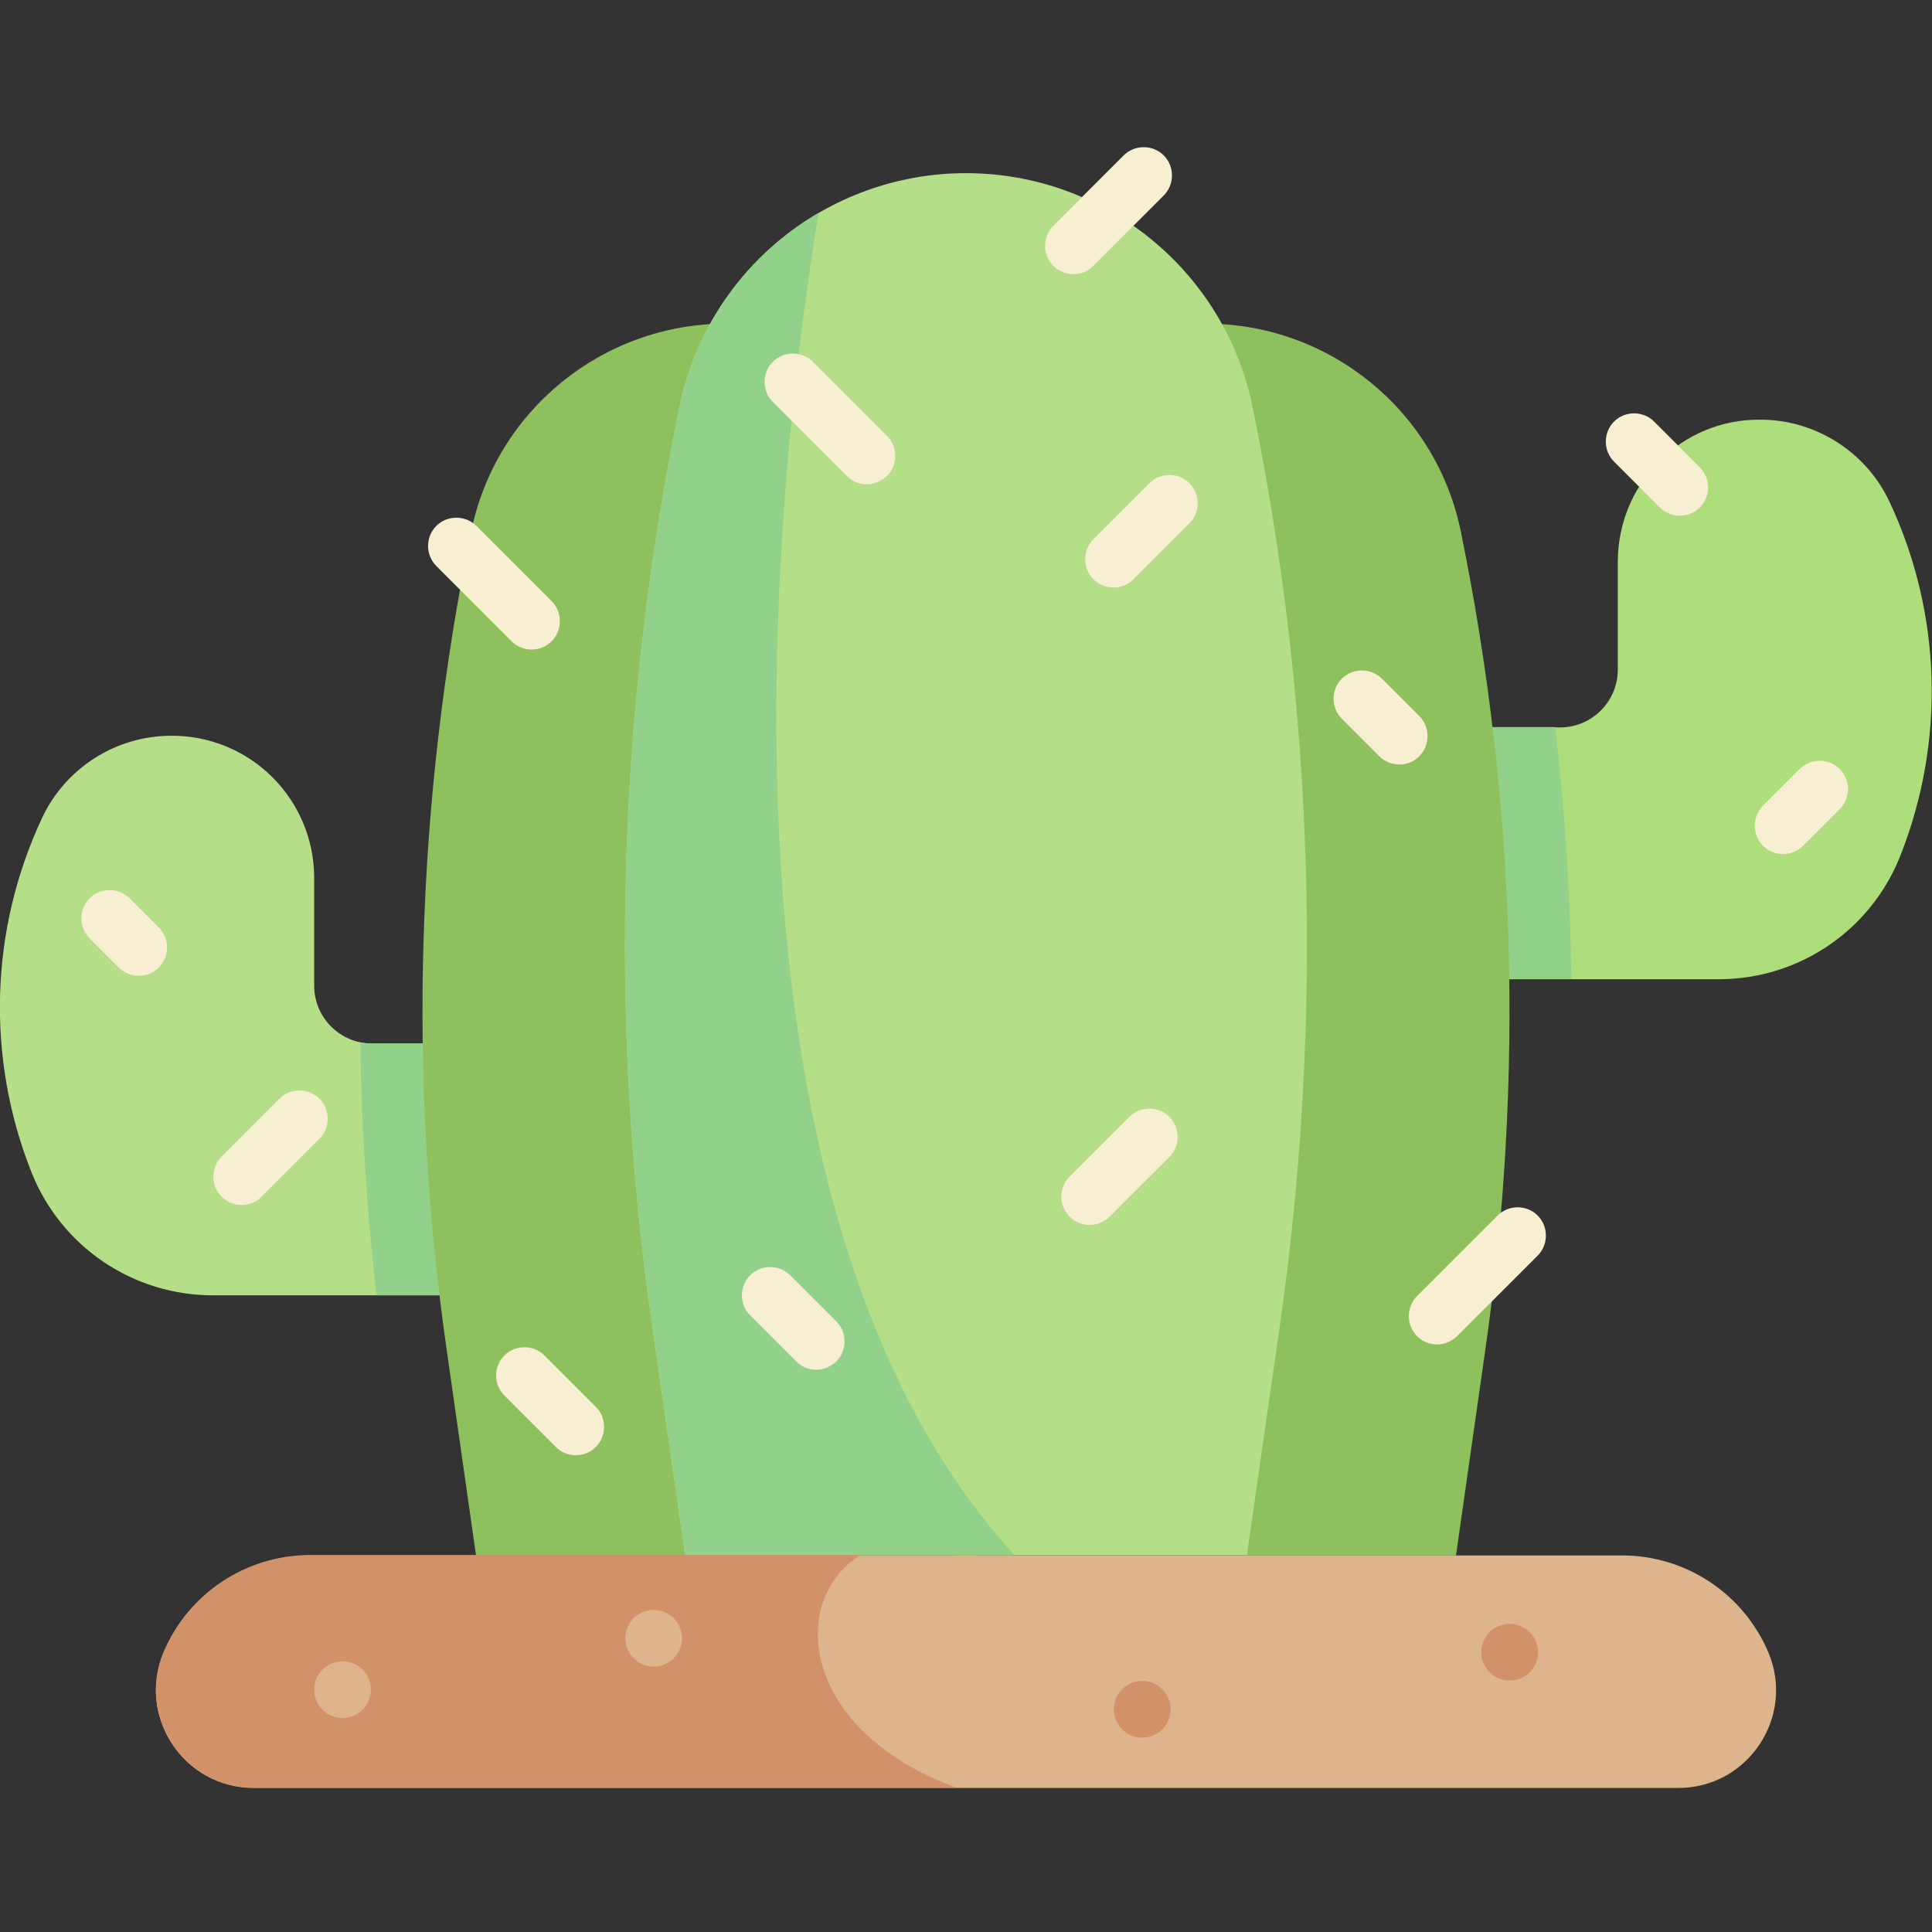 <?xml version="1.0" encoding="utf-8"?>
<!-- Generator: Adobe Illustrator 22.1.0, SVG Export Plug-In . SVG Version: 6.00 Build 0)  -->
<svg version="1.1" id="Calque_1" xmlns="http://www.w3.org/2000/svg" xmlns:xlink="http://www.w3.org/1999/xlink" x="0px" y="0px"
	 viewBox="0 0 511 511" style="enable-background:new 0 0 511 511;" xml:space="preserve">
<rect x="0" y="0" width="511" height="511" fill="#333333" stroke="none"/>
<style type="text/css">
	.st0{fill:#AEDE7B;}
	.st1{fill:#B4DE87;}
	.st2{fill:#92D18A;}
	.st3{fill:#8EC15D;}
	.st4{fill:#DEB48C;}
	.st5{fill:#F8EED1;}
	.st6{fill:#D19169;}
</style>
<path class="st0" d="M427.9,148.6v28.5c0,8.4-6.8,15.3-15.3,15.3h-52.4v66.6h94.4c21.2,0,40.2-12.9,48-32.6
	c12-30.3,11-64.1-2.8-93.6c-6.2-13.3-19.6-21.8-34.2-21.8C444.8,110.8,427.9,127.7,427.9,148.6z"/>
<path class="st1" d="M83.1,232.2v28.5c0,8.4,6.8,15.3,15.3,15.3h52.4v66.6H56.3c-21.2,0-40.2-12.9-48-32.6
	c-12-30.3-11-64.1,2.8-93.6c6.2-13.3,19.6-21.8,34.2-21.8C66.2,194.5,83.1,211.4,83.1,232.2z"/>
<path class="st2" d="M95.3,275.7c0.3,22.3,1.7,44.6,4.3,66.9h51.1V276H98.3C97.3,276,96.3,275.9,95.3,275.7z"/>
<path class="st3" d="M192.1,85.6c-32.7,0-61,23-67.5,55.1c-14.6,71.3-16.8,144.6-6.4,216.7l7.7,54h132.4l7.7-54
	c10.3-72.1,8.1-145.4-6.4-216.7C253,108.6,224.8,85.6,192.1,85.6z"/>
<path class="st2" d="M411.3,192.3h-51.1v66.6h55.4C415.4,236.7,413.9,214.4,411.3,192.3z"/>
<path class="st3" d="M318.9,85.6c32.7,0,61,23,67.5,55.1c14.6,71.3,16.8,144.6,6.4,216.7l-7.7,54H252.7l-7.7-54
	c-10.3-72.1-8.1-145.4,6.4-216.7C258,108.6,286.2,85.6,318.9,85.6z"/>
<path class="st1" d="M255.5,45.8c-36.7,0-68.4,25.8-75.8,61.8c-16.4,80-18.8,162.3-7.2,243.1l8.7,60.6h148.6l8.7-60.6
	c11.6-80.9,9.1-163.1-7.2-243.1C323.9,71.6,292.2,45.8,255.5,45.8z"/>
<path class="st2" d="M216.5,56.3c-18.5,10.8-32.2,29.1-36.8,51.3c-16.4,80-18.8,162.3-7.2,243.1l8.7,60.6h87.1
	C187,322.6,202.7,140.6,216.5,56.3z"/>
<path class="st4" d="M443.9,472.9H67.1c-18.5,0-31-18.9-23.8-35.9c6.6-15.5,21.8-25.6,38.7-25.6H429c16.9,0,32.1,10.1,38.7,25.6
	C474.9,454,462.4,472.9,443.9,472.9z"/>
<g>
	<path class="st5" d="M444.3,136.4c-1.9,0-3.8-0.7-5.3-2.2l-12.1-12.1c-2.9-2.9-2.9-7.7,0-10.6c2.9-2.9,7.7-2.9,10.6,0l12.1,12.1
		c2.9,2.9,2.9,7.7,0,10.6C448.2,135.7,446.2,136.4,444.3,136.4z"/>
	<path class="st5" d="M471.6,225.9c-1.9,0-3.8-0.7-5.3-2.2c-2.9-2.9-2.9-7.7,0-10.6l9.7-9.7c2.9-2.9,7.7-2.9,10.6,0
		c2.9,2.9,2.9,7.7,0,10.6l-9.7,9.7C475.4,225.2,473.5,225.9,471.6,225.9z"/>
	<path class="st5" d="M294.5,155.4c-1.9,0-3.8-0.7-5.3-2.2c-2.9-2.9-2.9-7.7,0-10.6l14.8-14.8c2.9-2.9,7.7-2.9,10.6,0
		c2.9,2.9,2.9,7.7,0,10.6l-14.8,14.8C298.4,154.7,296.4,155.4,294.5,155.4z"/>
	<path class="st5" d="M229.3,128.1c-1.9,0-3.8-0.7-5.3-2.2l-19.6-19.6c-2.9-2.9-2.9-7.7,0-10.6c2.9-2.9,7.7-2.9,10.6,0l19.6,19.6
		c2.9,2.9,2.9,7.7,0,10.6C233.1,127.3,231.2,128.1,229.3,128.1z"/>
	<path class="st5" d="M283.9,72.5c-1.9,0-3.8-0.7-5.3-2.2c-2.9-2.9-2.9-7.7,0-10.6l18.6-18.6c2.9-2.9,7.7-2.9,10.6,0
		c2.9,2.9,2.9,7.7,0,10.6l-18.6,18.6C287.7,71.8,285.8,72.5,283.9,72.5z"/>
	<path class="st5" d="M215.9,362.3c-1.9,0-3.8-0.7-5.3-2.2l-12.2-12.2c-2.9-2.9-2.9-7.7,0-10.6c2.9-2.9,7.7-2.9,10.6,0l12.2,12.2
		c2.9,2.9,2.9,7.7,0,10.6C219.7,361.5,217.8,362.3,215.9,362.3z"/>
	<path class="st5" d="M140.6,171.8c-1.9,0-3.8-0.7-5.3-2.2l-19.9-19.9c-2.9-2.9-2.9-7.7,0-10.6s7.7-2.9,10.6,0l19.9,19.9
		c2.9,2.9,2.9,7.7,0,10.6C144.4,171.1,142.5,171.8,140.6,171.8z"/>
	<path class="st5" d="M380.1,355.6c-1.9,0-3.8-0.7-5.3-2.2c-2.9-2.9-2.9-7.7,0-10.6l21.3-21.3c2.9-2.9,7.7-2.9,10.6,0
		c2.9,2.9,2.9,7.7,0,10.6l-21.3,21.3C383.9,354.8,382,355.6,380.1,355.6z"/>
	<path class="st5" d="M288.2,324c-1.9,0-3.8-0.7-5.3-2.2c-2.9-2.9-2.9-7.7,0-10.6l15.8-15.8c2.9-2.9,7.7-2.9,10.6,0
		c2.9,2.9,2.9,7.7,0,10.6l-15.8,15.8C292.1,323.2,290.1,324,288.2,324z"/>
	<path class="st5" d="M370.1,202.2c-1.9,0-3.8-0.7-5.3-2.2l-9.9-9.9c-2.9-2.9-2.9-7.7,0-10.6s7.7-2.9,10.6,0l9.9,9.9
		c2.9,2.9,2.9,7.7,0,10.6C374,201.5,372,202.2,370.1,202.2z"/>
	<path class="st5" d="M36.7,258.1c-1.9,0-3.8-0.7-5.3-2.2l-7.7-7.7c-2.9-2.9-2.9-7.7,0-10.6c2.9-2.9,7.7-2.9,10.6,0l7.7,7.7
		c2.9,2.9,2.9,7.7,0,10.6C40.5,257.4,38.6,258.1,36.7,258.1z"/>
	<path class="st5" d="M63.9,318.7c-1.9,0-3.8-0.7-5.3-2.2c-2.9-2.9-2.9-7.7,0-10.6l15.3-15.3c2.9-2.9,7.7-2.9,10.6,0
		c2.9,2.9,2.9,7.7,0,10.6l-15.3,15.3C67.8,318,65.8,318.7,63.9,318.7z"/>
	<path class="st5" d="M152.3,384.9c-1.9,0-3.8-0.7-5.3-2.2l-13.6-13.6c-2.9-2.9-2.9-7.7,0-10.6c2.9-2.9,7.7-2.9,10.6,0l13.6,13.6
		c2.9,2.9,2.9,7.7,0,10.6C156.1,384.2,154.2,384.9,152.3,384.9z"/>
</g>
<path class="st6" d="M227.6,411.3H82c-16.9,0-32.1,10.1-38.7,25.6c-7.2,17,5.3,35.9,23.8,35.9h185.8
	C211.7,457.7,208.4,423.2,227.6,411.3z"/>
<path class="st6" d="M406.8,437c0,4.2-3.4,7.5-7.5,7.5c-4.2,0-7.5-3.4-7.5-7.5c0-4.2,3.4-7.5,7.5-7.5
	C403.4,429.5,406.8,432.9,406.8,437z"/>
<path class="st6" d="M309.6,452.1c0,4.2-3.4,7.5-7.5,7.5c-4.2,0-7.5-3.4-7.5-7.5c0-4.2,3.4-7.5,7.5-7.5
	C306.2,444.6,309.6,447.9,309.6,452.1z"/>
<path class="st4" d="M98.1,446.9c0,4.2-3.4,7.5-7.5,7.5c-4.2,0-7.5-3.4-7.5-7.5c0-4.2,3.4-7.5,7.5-7.5
	C94.8,439.4,98.1,442.7,98.1,446.9z"/>
<path class="st4" d="M180.4,433.3c0,4.2-3.4,7.5-7.5,7.5c-4.2,0-7.5-3.4-7.5-7.5c0-4.2,3.4-7.5,7.5-7.5
	C177,425.8,180.4,429.2,180.4,433.3z"/>
</svg>
